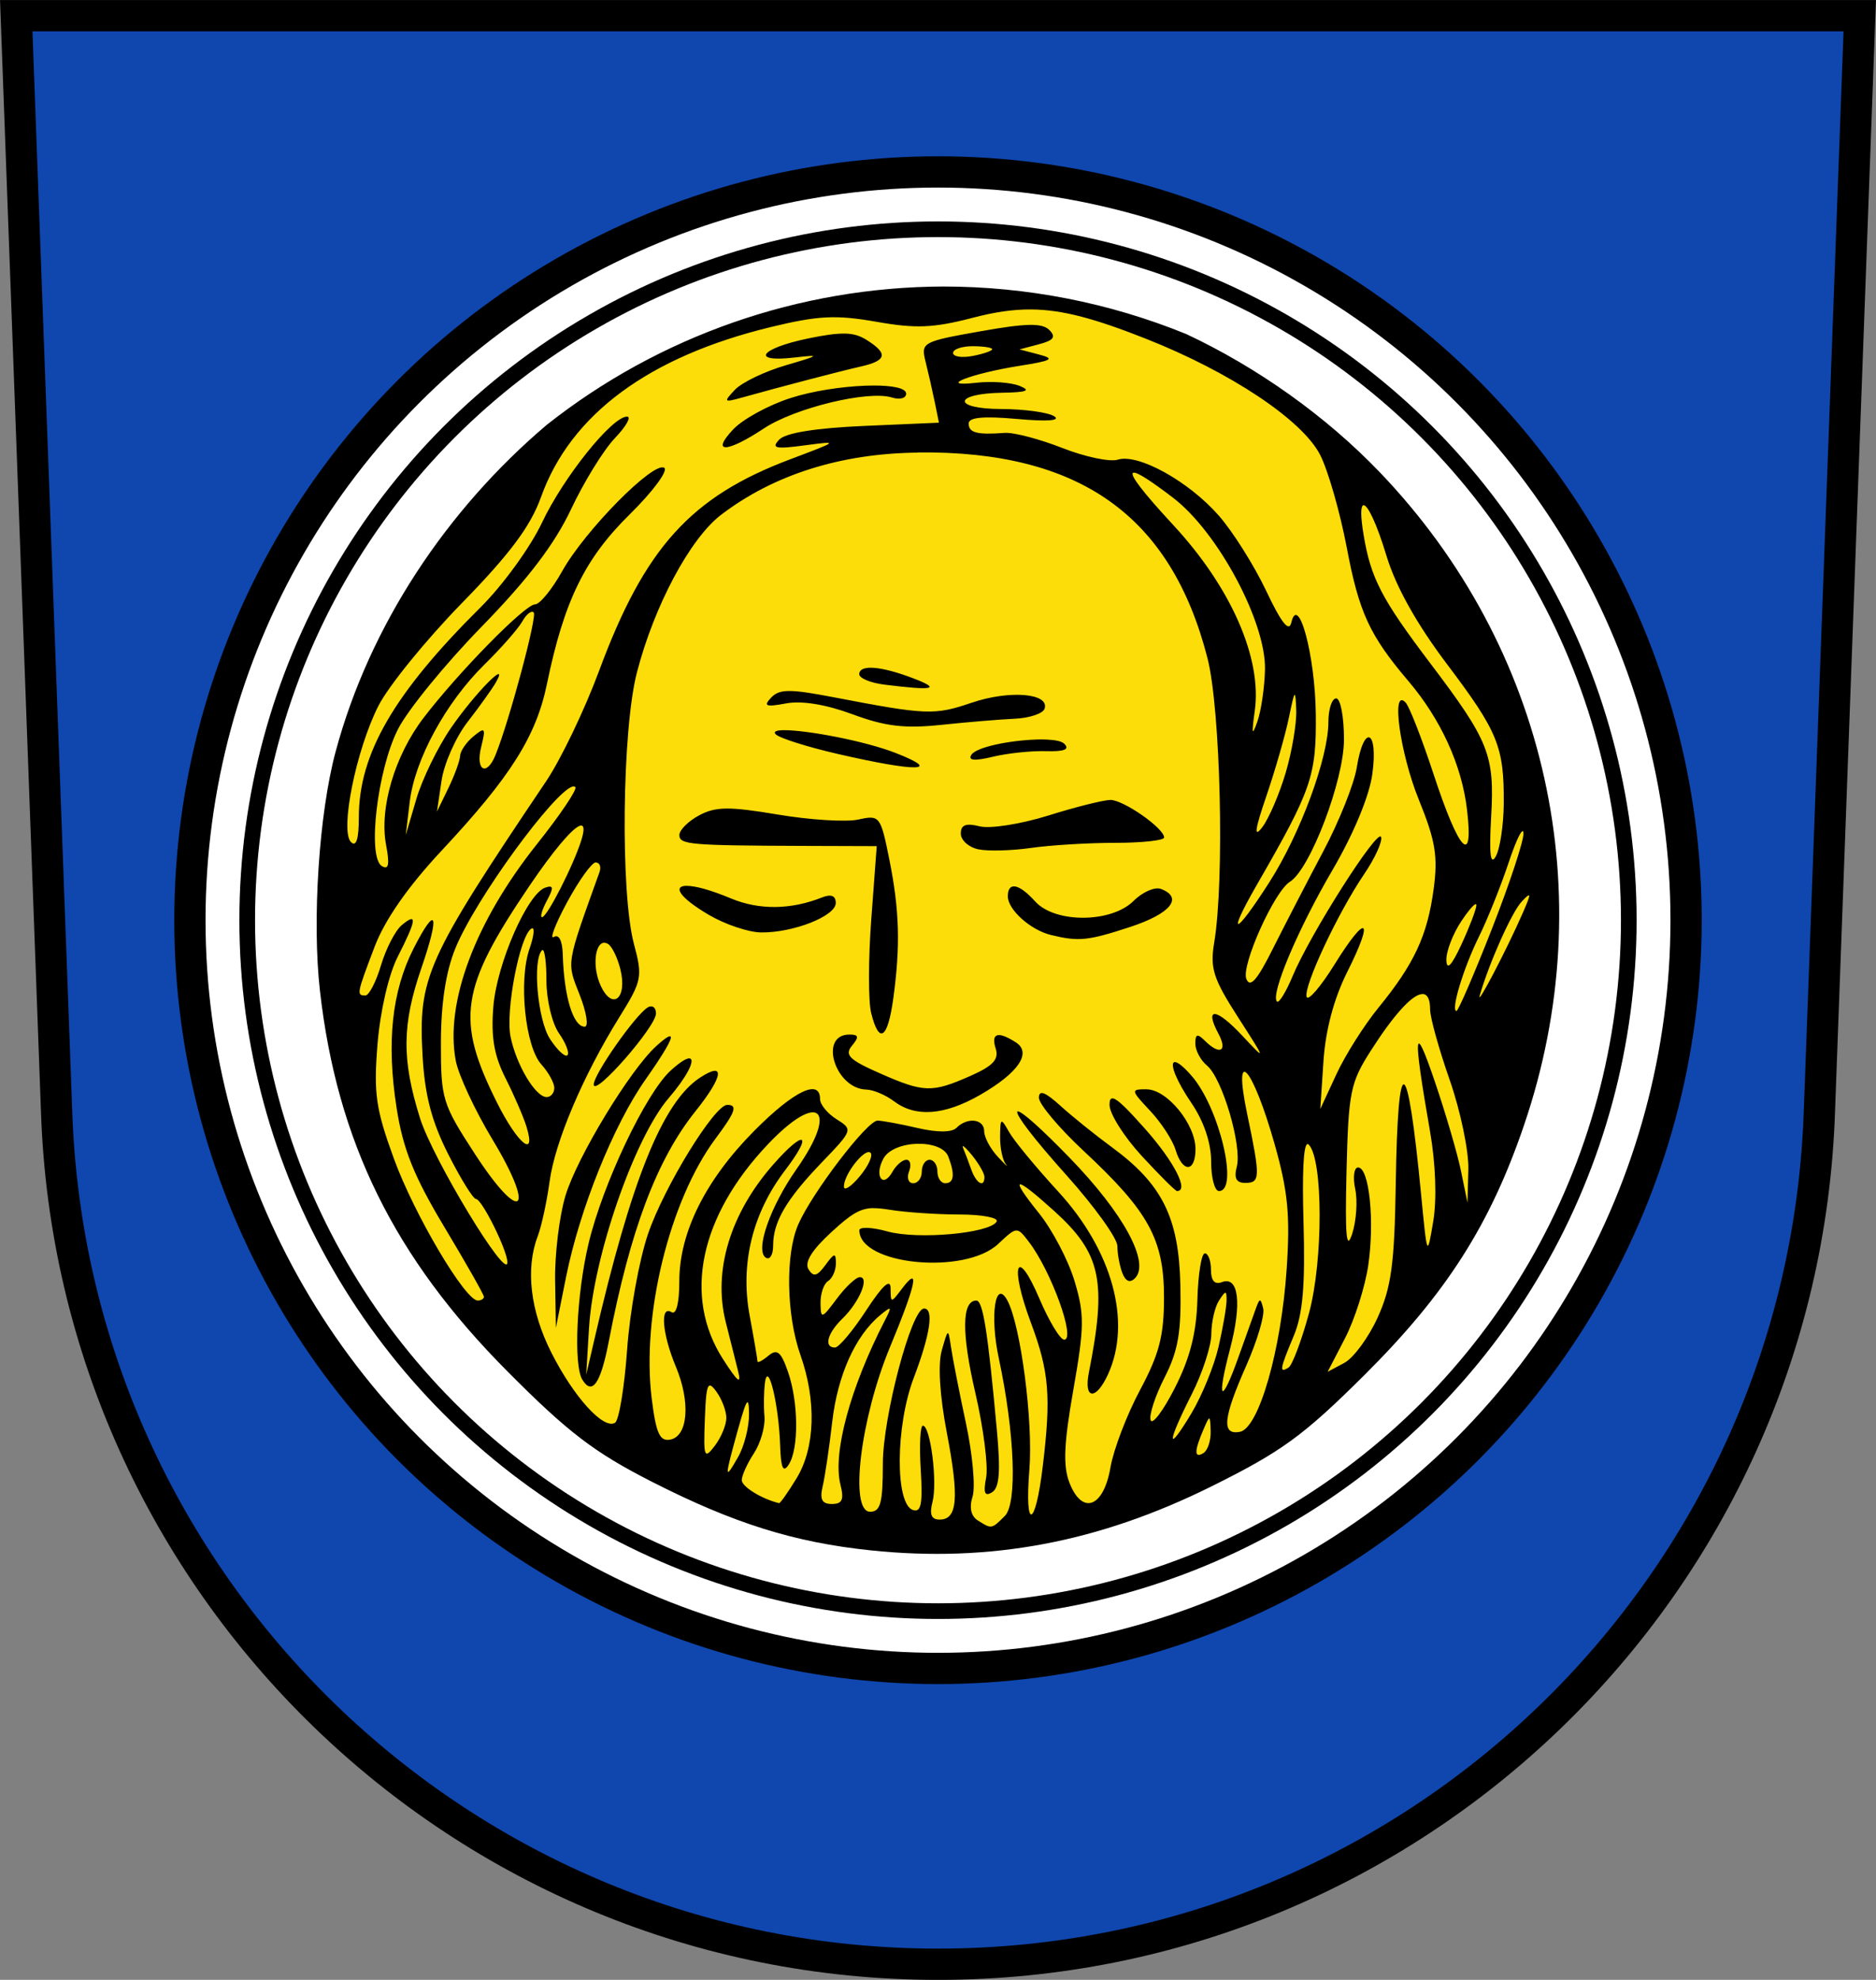 <?xml version="1.0" encoding="UTF-8" standalone="no"?>
<!-- Created with Inkscape (http://www.inkscape.org/) -->

<svg
   xml:space="preserve"
   id="svg11947"
   version="1.1"
   viewBox="0 0 31.75 33.5"
   width="120"
   height="126.615"
   sodipodi:docname="0_Vorlage_Wappen Kopie.svg"
   inkscape:version="1.2.1 (9c6d41e4, 2022-07-14)"
   xmlns:inkscape="http://www.inkscape.org/namespaces/inkscape"
   xmlns:sodipodi="http://sodipodi.sourceforge.net/DTD/sodipodi-0.dtd"
   xmlns="http://www.w3.org/2000/svg"
   xmlns:svg="http://www.w3.org/2000/svg"><rect x="0" y="0" width="31.75" height="33.5" fill="#808080" stroke="none"/><sodipodi:namedview
     id="namedview198"
     pagecolor="#ffffff"
     bordercolor="#000000"
     borderopacity="0.25"
     inkscape:showpageshadow="2"
     inkscape:pageopacity="0.0"
     inkscape:pagecheckerboard="0"
     inkscape:deskcolor="#d1d1d1"
     inkscape:document-units="px"
     showgrid="false"
     inkscape:zoom="5.7303983"
     inkscape:cx="50.694556"
     inkscape:cy="68.668874"
     inkscape:window-width="1390"
     inkscape:window-height="1205"
     inkscape:window-x="2240"
     inkscape:window-y="25"
     inkscape:window-maximized="0"
     inkscape:current-layer="svg11947" /><defs
     id="defs11944"><linearGradient
       id="s_Salbe_Schwarz"
       inkscape:swatch="solid"><stop
         style="stop-color:#000000;stop-opacity:1;"
         offset="0"
         id="stop3747" /></linearGradient><linearGradient
       id="a_Argent_Silber"
       inkscape:swatch="solid"><stop
         style="stop-color:#ffffff;stop-opacity:1;"
         offset="0"
         id="stop3741" /></linearGradient><linearGradient
       id="A_Argent-dark_Silber-dunkel"
       inkscape:swatch="solid"><stop
         style="stop-color:#e7e7e7;stop-opacity:1;"
         offset="0"
         id="stop3735" /></linearGradient><linearGradient
       id="g_Gules_Rot"
       inkscape:swatch="solid"><stop
         style="stop-color:#da121a;stop-opacity:1;"
         offset="0"
         id="stop3729" /></linearGradient><linearGradient
       id="o_Or_Gold"
       inkscape:swatch="solid"><stop
         style="stop-color:#fcdd09;stop-opacity:1;"
         offset="0"
         id="stop3723" /></linearGradient><linearGradient
       id="b_Azure_Blau"
       inkscape:swatch="solid"><stop
         style="stop-color:#0f47af;stop-opacity:1;"
         offset="0"
         id="stop3717" /></linearGradient><linearGradient
       id="B_Bleu-celeste_Hellblau"
       inkscape:swatch="solid"><stop
         style="stop-color:#4d87ca;stop-opacity:1;"
         offset="0"
         id="stop3711" /></linearGradient><linearGradient
       id="B_Bleu-celeste-alt_Hellblau-alt"
       inkscape:swatch="solid"><stop
         style="stop-color:#89c5e3;stop-opacity:1;"
         offset="0"
         id="stop3705" /></linearGradient><linearGradient
       id="v_Vert_Gruen"
       inkscape:swatch="solid"><stop
         style="stop-color:#078930;stop-opacity:1;"
         offset="0"
         id="stop3699" /></linearGradient><linearGradient
       id="c_Carnation_Fleischfarbe"
       inkscape:swatch="solid"><stop
         style="stop-color:#f2a772;stop-opacity:1;"
         offset="0"
         id="stop3693" /></linearGradient><linearGradient
       id="p_Purpure_Purpur"
       inkscape:swatch="solid"><stop
         style="stop-color:#9116a1;stop-opacity:1;"
         offset="0"
         id="stop3687" /></linearGradient><linearGradient
       id="t_Tenne_Braun"
       inkscape:swatch="solid"><stop
         style="stop-color:#9d5333;stop-opacity:1;"
         offset="0"
         id="stop3681" /></linearGradient><linearGradient
       id="C_Cendre_Eisen"
       inkscape:swatch="solid"><stop
         style="stop-color:#999999;stop-opacity:1;"
         offset="0"
         id="stop3675" /></linearGradient><linearGradient
       id="Murray_Maulbeere"
       inkscape:swatch="solid"><stop
         style="stop-color:#630727;stop-opacity:1;"
         offset="0"
         id="stop3669" /></linearGradient><linearGradient
       id="Rose_Rosa"
       inkscape:swatch="solid"><stop
         style="stop-color:#e63d6a;stop-opacity:1;"
         offset="0"
         id="stop2937" /></linearGradient><linearGradient
       id="Orange_Orange"
       inkscape:swatch="solid"><stop
         style="stop-color:#ed5f00;stop-opacity:1;"
         offset="0"
         id="stop2931" /></linearGradient><linearGradient
       id="Buff_Leder"
       inkscape:swatch="solid"><stop
         style="stop-color:#ddc595;stop-opacity:1;"
         offset="0"
         id="stop2925" /></linearGradient><linearGradient
       id="Copper_Kupfer"
       inkscape:swatch="solid"><stop
         style="stop-color:#953d02;stop-opacity:1;"
         offset="0"
         id="stop1435" /></linearGradient></defs><g
     inkscape:groupmode="layer"
     id="layer1"
     inkscape:label="Wappen"
     transform="translate(-3.4964553e-5,-2.3)"><path
       d="M 31.475,2.565 30.792,21.109 c -0.27,8.014 -6.846,14.427 -14.917,14.427 -8.07,0 -14.647,-6.413 -14.917,-14.427 L 0.275,2.565 Z"
       fill="#ffffff"
       id="path13392"
       style="fill:#0f47af;stroke:#000000;stroke-width:0.529;stroke-dasharray:none"
       inkscape:label="Baden-Württemberg" /><circle
       style="opacity:1;fill:#ffffff;stroke:#000000;stroke-width:0.529;stroke-linecap:square;stroke-miterlimit:44;stroke-dasharray:none"
       id="circle2022"
       cx="15.875"
       cy="17.87"
       r="12.661" /><circle
       style="opacity:1;fill:#ffffff;stroke:#000000;stroke-width:0.265;stroke-linecap:square;stroke-miterlimit:44;stroke-dasharray:none"
       id="circle2024"
       cx="15.875"
       cy="17.87"
       r="11.691" /><ellipse
       style="opacity:1;fill:#fcdd09;stroke:none;stroke-width:0.265;stroke-linecap:square;stroke-miterlimit:44"
       id="path1968"
       cx="15.875"
       cy="17.87"
       rx="10.306"
       ry="10.583" /><path
       id="path1124"
       style="fill:#000000;stroke:none;stroke-width:0.265;stroke-linecap:square;stroke-miterlimit:44"
       d="m 15.967,7.148 c 1.409,3.127e-4 2.805,0.273 4.109,0.804 1.196,0.56 2.364,1.385 3.282,2.345 2.837,2.965 3.761,7.145 2.437,11.036 -0.575,1.692 -1.321,2.859 -2.705,4.235 -1.035,1.029 -1.4,1.294 -2.594,1.886 -1.907,0.945 -3.741,1.289 -5.757,1.079 -1.298,-0.135 -2.323,-0.457 -3.706,-1.161 -0.977,-0.498 -1.417,-0.834 -2.448,-1.871 -1.912,-1.922 -2.881,-3.888 -3.17,-6.436 -0.135,-1.186 -0.017,-2.996 0.264,-4.042 0.573,-2.138 1.88,-4.098 3.574,-5.534 1.908,-1.508 4.273,-2.333 6.713,-2.341 z m 1.49,0.388 C 17.136,7.533 16.821,7.583 16.451,7.68 15.797,7.85 15.496,7.862 14.83,7.744 14.15,7.625 13.85,7.639 13.053,7.832 10.985,8.331 9.657,9.312 9.157,10.709 c -0.178,0.496 -0.525,0.962 -1.342,1.798 -0.606,0.621 -1.241,1.402 -1.411,1.737 -0.379,0.748 -0.654,2.114 -0.464,2.304 0.089,0.089 0.133,-0.051 0.133,-0.42 0,-1.073 0.594,-2.097 2.06,-3.552 0.376,-0.372 0.843,-1.016 1.039,-1.431 0.365,-0.772 1.186,-1.796 1.44,-1.796 0.078,0 -0.014,0.164 -0.205,0.364 -0.191,0.2 -0.526,0.743 -0.744,1.207 -0.278,0.589 -0.734,1.187 -1.513,1.985 -0.613,0.628 -1.25,1.408 -1.415,1.734 -0.348,0.685 -0.522,2.161 -0.273,2.315 0.116,0.071 0.135,-0.024 0.072,-0.358 -0.117,-0.621 0.146,-1.511 0.634,-2.149 0.591,-0.773 1.718,-1.921 1.887,-1.921 0.08,0 0.287,-0.253 0.46,-0.562 0.385,-0.689 1.544,-1.862 1.726,-1.749 0.073,0.045 -0.19,0.401 -0.585,0.79 -0.76,0.748 -1.109,1.464 -1.399,2.866 -0.183,0.889 -0.616,1.574 -1.786,2.825 -0.568,0.608 -0.958,1.167 -1.132,1.626 -0.302,0.794 -0.308,0.822 -0.155,0.822 0.061,0 0.181,-0.231 0.265,-0.514 0.085,-0.283 0.243,-0.588 0.352,-0.678 0.266,-0.221 0.249,-0.09 -0.068,0.533 -0.156,0.305 -0.298,0.921 -0.344,1.484 -0.067,0.833 -0.03,1.093 0.278,1.938 0.344,0.943 1.205,2.399 1.419,2.399 0.057,0 0.104,-0.029 0.104,-0.064 0,-0.035 -0.301,-0.566 -0.669,-1.179 -0.518,-0.864 -0.7,-1.318 -0.809,-2.016 -0.173,-1.11 -0.08,-1.976 0.288,-2.699 0.386,-0.757 0.45,-0.594 0.131,0.334 -0.328,0.954 -0.334,1.544 -0.023,2.537 0.217,0.693 1.479,2.775 1.479,2.44 0,-0.202 -0.432,-1.072 -0.532,-1.072 -0.047,0 -0.258,-0.341 -0.469,-0.757 -0.28,-0.554 -0.397,-0.999 -0.434,-1.661 -0.075,-1.335 0.054,-1.623 2.089,-4.647 0.251,-0.372 0.654,-1.213 0.897,-1.868 0.774,-2.09 1.552,-2.95 3.242,-3.585 0.821,-0.309 0.824,-0.311 0.236,-0.233 -0.493,0.066 -0.567,0.049 -0.429,-0.097 0.107,-0.114 0.613,-0.196 1.435,-0.232 l 1.269,-0.055 -0.071,-0.348 c -0.039,-0.191 -0.109,-0.499 -0.155,-0.683 -0.082,-0.327 -0.058,-0.34 0.926,-0.515 0.774,-0.138 1.046,-0.143 1.166,-0.024 0.119,0.119 0.079,0.176 -0.173,0.243 l -0.329,0.087 0.331,0.087 c 0.275,0.072 0.22,0.104 -0.331,0.191 -0.824,0.13 -1.423,0.366 -0.728,0.286 0.255,-0.029 0.582,-0.005 0.728,0.053 0.199,0.08 0.127,0.109 -0.29,0.116 -0.838,0.014 -0.853,0.274 -0.016,0.276 0.386,0.001 0.788,0.056 0.892,0.122 0.119,0.075 -0.117,0.092 -0.629,0.046 -0.567,-0.051 -0.818,-0.028 -0.818,0.077 0,0.157 0.143,0.194 0.607,0.159 0.152,-0.012 0.59,0.103 0.975,0.254 0.384,0.151 0.808,0.241 0.941,0.199 0.344,-0.109 1.199,0.364 1.709,0.945 0.239,0.272 0.6,0.846 0.803,1.274 0.256,0.541 0.386,0.706 0.425,0.539 0.119,-0.506 0.404,0.553 0.415,1.546 0.011,1.046 -0.069,1.279 -0.991,2.878 -0.528,0.916 -0.386,0.892 0.206,-0.034 0.524,-0.82 0.998,-2.105 0.998,-2.708 0,-0.221 0.06,-0.401 0.132,-0.401 0.073,0 0.132,0.313 0.132,0.695 -9.2e-5,0.692 -0.572,2.196 -0.916,2.409 -0.264,0.163 -0.826,1.415 -0.737,1.641 0.063,0.161 0.182,0.026 0.45,-0.51 0.201,-0.4 0.584,-1.141 0.852,-1.646 0.268,-0.505 0.524,-1.145 0.568,-1.423 0.119,-0.744 0.366,-0.638 0.263,0.113 -0.051,0.375 -0.317,1.013 -0.675,1.626 -0.585,0.999 -1.054,2.11 -0.939,2.225 0.033,0.033 0.152,-0.161 0.265,-0.431 0.299,-0.716 1.444,-2.514 1.497,-2.353 0.025,0.076 -0.104,0.359 -0.288,0.63 -0.445,0.655 -1.029,1.903 -0.972,2.075 0.025,0.076 0.24,-0.174 0.476,-0.555 0.541,-0.871 0.674,-0.789 0.212,0.131 -0.225,0.449 -0.368,0.981 -0.403,1.507 l -0.054,0.814 0.273,-0.589 c 0.15,-0.324 0.47,-0.83 0.711,-1.125 0.605,-0.741 0.828,-1.218 0.934,-2.004 0.075,-0.556 0.032,-0.82 -0.249,-1.512 -0.323,-0.795 -0.476,-1.919 -0.224,-1.646 0.064,0.069 0.277,0.616 0.474,1.216 0.43,1.31 0.68,1.573 0.564,0.594 -0.089,-0.754 -0.443,-1.529 -0.994,-2.177 -0.655,-0.771 -0.835,-1.16 -1.042,-2.263 C 22.677,10.961 22.477,10.26 22.343,9.998 22.043,9.408 20.824,8.596 19.39,8.03 18.541,7.695 17.991,7.541 17.457,7.536 Z m -3.158,0.408 c 0.15,0.003 0.257,0.038 0.365,0.106 0.37,0.231 0.346,0.351 -0.089,0.45 -0.35,0.079 -1.329,0.335 -2.018,0.527 -0.307,0.086 -0.316,0.076 -0.119,-0.132 0.117,-0.124 0.504,-0.31 0.86,-0.414 0.578,-0.169 0.595,-0.183 0.152,-0.132 -0.757,0.088 -0.591,-0.152 0.222,-0.321 0.283,-0.059 0.477,-0.087 0.627,-0.083 z m 2.162,0.214 c -0.182,0 -0.331,0.051 -0.331,0.114 0,0.063 0.149,0.086 0.331,0.051 0.182,-0.035 0.331,-0.086 0.331,-0.114 0,-0.028 -0.149,-0.051 -0.331,-0.051 z m -1.679,0.665 c 0.323,-6.08e-4 0.554,0.044 0.554,0.138 0,0.078 -0.108,0.107 -0.24,0.065 -0.398,-0.126 -1.639,0.174 -2.169,0.524 -0.628,0.416 -0.903,0.424 -0.519,0.016 0.162,-0.172 0.596,-0.41 0.965,-0.529 0.379,-0.123 0.87,-0.195 1.266,-0.211 0.05,-0.002 0.098,-0.003 0.144,-0.003 z m 0.752,1.135 c -1.303,0.014 -2.439,0.373 -3.329,1.052 -0.525,0.4 -1.133,1.538 -1.426,2.67 -0.251,0.968 -0.281,3.729 -0.05,4.592 0.149,0.558 0.136,0.623 -0.243,1.233 -0.618,0.994 -1.093,2.112 -1.185,2.79 -0.046,0.338 -0.136,0.754 -0.201,0.924 -0.209,0.55 -0.125,1.265 0.233,1.971 0.38,0.751 0.882,1.303 1.076,1.184 0.067,-0.041 0.159,-0.599 0.205,-1.24 0.045,-0.64 0.205,-1.521 0.354,-1.957 0.272,-0.796 1.124,-2.182 1.34,-2.182 0.181,0 0.141,0.117 -0.198,0.571 -0.777,1.043 -1.256,2.993 -1.08,4.399 0.073,0.588 0.136,0.727 0.313,0.694 0.302,-0.057 0.347,-0.633 0.096,-1.233 -0.233,-0.558 -0.272,-1.046 -0.074,-0.924 0.081,0.05 0.132,-0.154 0.132,-0.523 0,-0.827 0.446,-1.719 1.277,-2.554 0.665,-0.668 1.105,-0.879 1.105,-0.528 0,0.092 0.127,0.246 0.281,0.342 0.277,0.173 0.274,0.183 -0.249,0.727 -0.604,0.628 -0.826,1.007 -0.826,1.41 0,0.155 -0.055,0.247 -0.123,0.205 -0.188,-0.116 0.069,-0.858 0.519,-1.499 0.722,-1.028 0.377,-1.328 -0.484,-0.421 -1.155,1.217 -1.44,2.577 -0.762,3.634 0.252,0.393 0.318,0.444 0.255,0.198 -0.046,-0.182 -0.141,-0.555 -0.209,-0.83 -0.215,-0.862 0.077,-1.829 0.805,-2.658 0.535,-0.609 0.683,-0.535 0.2,0.099 -0.55,0.722 -0.76,1.578 -0.6,2.448 0.074,0.399 0.134,0.751 0.134,0.783 0,0.032 0.083,-0.011 0.184,-0.095 0.148,-0.123 0.213,-0.07 0.331,0.268 0.18,0.516 0.187,1.305 0.014,1.573 -0.095,0.148 -0.133,0.063 -0.146,-0.331 -0.023,-0.685 -0.204,-1.436 -0.256,-1.059 -0.02,0.146 -0.024,0.404 -0.009,0.575 0.015,0.171 -0.065,0.451 -0.178,0.624 -0.113,0.172 -0.206,0.377 -0.206,0.455 0,0.11 0.339,0.319 0.631,0.389 0.019,0.005 0.153,-0.185 0.297,-0.422 0.314,-0.515 0.339,-1.308 0.065,-2.084 -0.24,-0.681 -0.257,-1.706 -0.037,-2.21 0.237,-0.541 1.169,-1.76 1.343,-1.757 0.082,0.002 0.388,0.058 0.679,0.126 0.331,0.077 0.576,0.076 0.655,-0.003 0.187,-0.187 0.47,-0.152 0.47,0.058 0,0.101 0.104,0.296 0.232,0.433 0.127,0.137 0.187,0.191 0.132,0.121 -0.055,-0.071 -0.097,-0.28 -0.095,-0.466 0.004,-0.319 0.012,-0.323 0.154,-0.073 0.082,0.146 0.455,0.597 0.828,1.003 0.919,1 1.249,2.207 0.845,3.093 -0.204,0.448 -0.415,0.431 -0.325,-0.027 0.308,-1.551 0.207,-2.019 -0.588,-2.737 -0.678,-0.612 -0.768,-0.599 -0.256,0.039 0.226,0.281 0.497,0.797 0.602,1.148 0.169,0.563 0.167,0.776 -0.02,1.838 -0.161,0.916 -0.177,1.29 -0.066,1.575 0.216,0.555 0.578,0.419 0.694,-0.26 0.051,-0.3 0.276,-0.889 0.5,-1.308 0.327,-0.612 0.406,-0.921 0.406,-1.57 -7.99e-4,-0.98 -0.258,-1.45 -1.356,-2.473 -0.419,-0.39 -0.761,-0.797 -0.761,-0.904 0,-0.138 0.106,-0.098 0.364,0.136 0.2,0.182 0.59,0.495 0.865,0.697 0.858,0.628 1.139,1.191 1.165,2.335 0.018,0.795 -0.036,1.112 -0.267,1.565 -0.159,0.312 -0.266,0.638 -0.236,0.723 0.029,0.086 0.214,-0.161 0.411,-0.548 0.255,-0.502 0.364,-0.928 0.38,-1.489 0.012,-0.432 0.069,-0.786 0.126,-0.786 0.057,0 0.104,0.125 0.104,0.279 0,0.185 0.063,0.255 0.185,0.208 0.284,-0.109 0.341,0.359 0.138,1.129 -0.233,0.884 -0.153,0.967 0.14,0.146 0.125,-0.35 0.26,-0.726 0.299,-0.835 0.063,-0.174 0.078,-0.173 0.122,0.006 0.028,0.113 -0.101,0.546 -0.285,0.963 -0.396,0.894 -0.424,1.184 -0.109,1.124 0.32,-0.062 0.699,-1.382 0.791,-2.755 0.061,-0.908 0.022,-1.314 -0.203,-2.11 -0.376,-1.326 -0.714,-1.698 -0.465,-0.512 0.225,1.076 0.223,1.165 -0.034,1.165 -0.151,0 -0.193,-0.08 -0.142,-0.274 0.092,-0.351 -0.246,-1.497 -0.504,-1.711 -0.109,-0.09 -0.198,-0.258 -0.198,-0.373 0,-0.162 0.035,-0.173 0.159,-0.05 0.254,0.254 0.393,0.184 0.232,-0.117 -0.244,-0.456 -0.04,-0.44 0.402,0.032 0.409,0.437 0.408,0.433 -0.072,-0.313 -0.417,-0.648 -0.474,-0.827 -0.402,-1.257 0.177,-1.055 0.109,-3.947 -0.113,-4.815 -0.618,-2.414 -2.165,-3.512 -4.904,-3.482 z m 3.671,0.341 c -0.012,-0.002 -0.021,-0.002 -0.027,9.03e-4 -0.064,0.029 0.163,0.327 0.68,0.885 0.979,1.057 1.503,2.255 1.378,3.144 -0.056,0.397 -0.046,0.438 0.044,0.181 0.064,-0.182 0.122,-0.578 0.129,-0.88 0.019,-0.804 -0.796,-2.327 -1.556,-2.908 -0.351,-0.268 -0.567,-0.408 -0.648,-0.424 z m 3.873,0.549 c -0.004,3.83e-4 -0.009,0.002 -0.013,0.005 -0.037,0.031 -0.038,0.191 0.013,0.497 0.122,0.734 0.303,1.082 1.124,2.167 1.001,1.322 1.094,1.557 1.035,2.599 -0.036,0.636 -0.013,0.836 0.078,0.675 0.071,-0.126 0.132,-0.528 0.135,-0.891 0.007,-0.964 -0.095,-1.216 -0.961,-2.363 -0.511,-0.677 -0.865,-1.31 -1.021,-1.824 -0.17,-0.562 -0.322,-0.87 -0.39,-0.864 z M 9.016,12.653 c -0.006,-0.002 -0.013,-0.002 -0.02,8.9e-5 -0.044,0.009 -0.106,0.071 -0.157,0.163 -0.069,0.122 -0.356,0.449 -0.639,0.727 -0.654,0.642 -1.181,1.609 -1.266,2.327 l -0.067,0.56 0.18,-0.612 c 0.099,-0.336 0.362,-0.876 0.584,-1.199 0.406,-0.59 1.005,-1.197 0.76,-0.77 -0.063,0.109 -0.277,0.409 -0.477,0.666 -0.2,0.257 -0.398,0.704 -0.441,0.993 l -0.078,0.525 0.193,-0.397 c 0.106,-0.218 0.195,-0.464 0.199,-0.546 0.003,-0.082 0.105,-0.231 0.226,-0.331 0.199,-0.164 0.212,-0.146 0.13,0.182 -0.099,0.399 0.094,0.504 0.244,0.132 0.235,-0.582 0.708,-2.348 0.646,-2.41 -0.005,-0.005 -0.01,-0.008 -0.017,-0.009 z m 5.672,0.947 c 0.031,-0.003 0.068,-0.002 0.108,8.15e-4 0.162,0.013 0.394,0.074 0.672,0.181 0.463,0.178 0.332,0.206 -0.496,0.103 -0.237,-0.029 -0.43,-0.109 -0.43,-0.177 0,-0.063 0.052,-0.099 0.147,-0.107 z m -1.332,0.392 c 0.155,-7.63e-4 0.385,0.035 0.755,0.106 1.573,0.302 1.702,0.307 2.335,0.092 0.64,-0.217 1.32,-0.161 1.233,0.102 -0.027,0.081 -0.253,0.157 -0.502,0.169 -0.249,0.011 -0.81,0.058 -1.247,0.104 -0.619,0.065 -0.95,0.026 -1.501,-0.179 -0.447,-0.166 -0.86,-0.234 -1.125,-0.184 -0.345,0.064 -0.389,0.047 -0.252,-0.099 0.069,-0.073 0.148,-0.11 0.303,-0.111 z m 8.558,0.067 c -0.002,-0.001 -0.004,-7.48e-4 -0.006,0.001 -0.017,0.017 -0.044,0.14 -0.094,0.382 -0.06,0.291 -0.231,0.887 -0.38,1.323 -0.198,0.579 -0.217,0.723 -0.071,0.532 0.11,-0.144 0.288,-0.557 0.395,-0.917 0.107,-0.36 0.188,-0.838 0.18,-1.061 -0.006,-0.162 -0.011,-0.252 -0.024,-0.26 z m -8.642,0.596 c 0.382,-0.002 1.365,0.182 1.885,0.385 0.812,0.317 0.364,0.326 -0.97,0.019 -0.522,-0.12 -0.999,-0.271 -1.059,-0.335 -0.045,-0.048 0.016,-0.069 0.143,-0.069 z m 4.265,0.158 c 0.062,-0.002 0.122,-0.002 0.176,6.25e-4 0.146,0.006 0.257,0.028 0.299,0.071 0.096,0.096 0.002,0.134 -0.31,0.125 -0.247,-0.007 -0.651,0.035 -0.899,0.095 -0.309,0.074 -0.423,0.064 -0.364,-0.032 0.083,-0.134 0.662,-0.246 1.097,-0.259 z m -7.82,0.794 c -0.008,-0.001 -0.017,-4.52e-4 -0.027,0.002 -0.308,0.081 -1.641,1.896 -1.984,2.739 -0.161,0.395 -0.243,0.932 -0.244,1.594 -9.2e-4,0.957 0.023,1.035 0.581,1.892 0.78,1.198 1.035,0.979 0.293,-0.251 -0.297,-0.492 -0.577,-1.094 -0.623,-1.337 -0.184,-0.982 0.328,-2.348 1.372,-3.66 0.395,-0.496 0.689,-0.932 0.652,-0.968 -0.005,-0.005 -0.012,-0.009 -0.02,-0.01 z m 9.074,0.228 c 0.222,-0.002 0.911,0.479 0.911,0.636 4.5e-5,0.049 -0.372,0.09 -0.827,0.09 -0.455,9.2e-5 -1.095,0.039 -1.423,0.086 -0.328,0.047 -0.73,0.058 -0.893,0.024 -0.164,-0.034 -0.298,-0.154 -0.298,-0.266 0,-0.149 0.085,-0.182 0.32,-0.123 0.176,0.044 0.696,-0.038 1.158,-0.182 0.461,-0.145 0.934,-0.263 1.052,-0.264 z m -6.498,0.146 c 0.195,-0.002 0.457,0.032 0.868,0.101 0.546,0.092 1.16,0.13 1.365,0.085 0.363,-0.08 0.377,-0.062 0.525,0.674 0.172,0.856 0.189,1.46 0.068,2.348 -0.095,0.692 -0.24,0.79 -0.375,0.253 -0.05,-0.199 -0.049,-0.915 0.002,-1.593 l 0.092,-1.232 -1.24,-0.004 c -1.93,-0.007 -2.1,-0.022 -2.1,-0.185 0,-0.084 0.151,-0.234 0.336,-0.333 0.139,-0.074 0.266,-0.112 0.46,-0.114 z M 9.831,16.268 c -0.008,8.69e-4 -0.017,0.004 -0.027,0.008 -0.133,0.057 -0.44,0.418 -0.844,1.014 -1.174,1.733 -1.253,2.262 -0.546,3.672 0.35,0.698 0.667,0.952 0.495,0.397 -0.051,-0.164 -0.21,-0.532 -0.354,-0.817 -0.195,-0.386 -0.247,-0.698 -0.205,-1.214 0.06,-0.726 0.578,-1.91 0.88,-2.01 0.139,-0.046 0.145,-6.77e-4 0.026,0.221 -0.082,0.154 -0.119,0.28 -0.082,0.28 0.085,0 0.535,-0.883 0.665,-1.304 0.054,-0.173 0.047,-0.252 -0.009,-0.246 z m 15.94,0.095 c -0.003,-2.6e-4 -0.005,7.64e-4 -0.009,0.003 -0.04,0.026 -0.128,0.226 -0.228,0.526 -0.133,0.4 -0.36,0.966 -0.504,1.257 -0.263,0.532 -0.482,1.257 -0.38,1.257 0.03,0 0.299,-0.623 0.598,-1.385 0.299,-0.762 0.54,-1.491 0.536,-1.621 -7.3e-4,-0.024 -0.005,-0.036 -0.013,-0.037 z m -15.688,0.529 c -0.066,0 -0.284,0.303 -0.485,0.674 -0.2,0.371 -0.301,0.635 -0.224,0.588 0.084,-0.052 0.143,0.061 0.15,0.286 0.02,0.718 0.175,1.232 0.372,1.232 0.069,0 0.031,-0.242 -0.085,-0.537 -0.223,-0.567 -0.236,-0.487 0.334,-2.076 0.033,-0.091 0.005,-0.165 -0.061,-0.165 z m 1.539,0.397 c 0.139,-0.001 0.395,0.065 0.747,0.212 0.478,0.2 1.014,0.194 1.544,-0.016 0.154,-0.061 0.232,-0.029 0.232,0.094 0,0.222 -0.723,0.506 -1.267,0.498 -0.213,-0.003 -0.61,-0.137 -0.883,-0.298 -0.512,-0.302 -0.606,-0.489 -0.374,-0.491 z m 5.534,0.009 c 0.009,-2.95e-4 0.019,5.2e-4 0.029,0.002 0.081,0.015 0.197,0.1 0.336,0.254 0.336,0.371 1.289,0.365 1.664,-0.01 0.151,-0.151 0.36,-0.242 0.463,-0.203 0.384,0.147 0.166,0.418 -0.519,0.643 -0.717,0.235 -0.873,0.251 -1.344,0.136 -0.345,-0.084 -0.728,-0.428 -0.728,-0.653 0,-0.111 0.036,-0.167 0.099,-0.169 z m 8.715,0.152 c -0.016,0.002 -0.055,0.039 -0.116,0.104 -0.166,0.175 -0.546,1.022 -0.711,1.588 -0.065,0.224 0.46,-0.781 0.726,-1.39 0.075,-0.172 0.113,-0.265 0.111,-0.293 -5.2e-4,-0.007 -0.004,-0.01 -0.009,-0.009 z m -0.901,0.15 c -0.037,0.013 -0.128,0.121 -0.237,0.285 -0.145,0.218 -0.259,0.516 -0.254,0.662 0.006,0.179 0.088,0.093 0.254,-0.265 0.135,-0.291 0.249,-0.589 0.254,-0.662 0.001,-0.018 -0.005,-0.024 -0.017,-0.02 z M 9.012,18.007 c -0.005,-9.2e-4 -0.012,9.04e-4 -0.02,0.006 -0.195,0.12 -0.439,1.389 -0.352,1.825 0.096,0.478 0.422,1.025 0.612,1.025 0.071,0 0.129,-0.07 0.129,-0.155 0,-0.085 -0.098,-0.263 -0.218,-0.396 -0.275,-0.303 -0.389,-1.419 -0.201,-1.96 0.069,-0.197 0.088,-0.339 0.049,-0.346 z m 1.209,0.245 c -0.152,0.01 -0.199,0.408 -0.057,0.721 0.199,0.436 0.459,0.222 0.335,-0.275 -0.048,-0.193 -0.141,-0.384 -0.207,-0.425 -0.026,-0.016 -0.049,-0.022 -0.071,-0.021 z m -1.039,0.122 c -0.002,4.68e-4 -0.005,0.002 -0.008,0.004 -0.166,0.166 -0.075,1.182 0.135,1.503 0.124,0.189 0.256,0.312 0.294,0.274 0.038,-0.038 -0.026,-0.205 -0.143,-0.372 -0.117,-0.167 -0.212,-0.566 -0.212,-0.891 0,-0.303 -0.029,-0.525 -0.067,-0.518 z m 14.9,0.746 c -0.011,-7.46e-4 -0.023,2.09e-4 -0.036,0.003 -0.169,0.034 -0.466,0.361 -0.842,0.949 -0.351,0.548 -0.382,0.702 -0.415,2.048 -0.026,1.093 -0.003,1.357 0.095,1.059 0.071,-0.218 0.095,-0.561 0.052,-0.761 -0.042,-0.2 -0.02,-0.364 0.049,-0.364 0.188,0 0.282,0.902 0.172,1.654 -0.053,0.364 -0.23,0.919 -0.392,1.233 l -0.296,0.571 0.284,-0.152 c 0.156,-0.084 0.41,-0.43 0.564,-0.769 0.23,-0.508 0.284,-0.907 0.305,-2.247 0.036,-2.321 0.196,-2.257 0.43,0.174 0.102,1.058 0.102,1.058 0.205,0.445 0.062,-0.371 0.041,-0.972 -0.055,-1.522 -0.294,-1.687 -0.275,-1.889 0.081,-0.842 0.186,0.546 0.386,1.231 0.445,1.522 l 0.108,0.529 0.015,-0.565 c 0.008,-0.311 -0.134,-0.991 -0.316,-1.512 -0.182,-0.521 -0.331,-1.056 -0.331,-1.189 0,-0.173 -0.043,-0.259 -0.122,-0.265 z m -13.066,0.208 c 0.051,-0.002 0.086,0.043 0.086,0.121 0,0.223 -1.045,1.417 -1.053,1.203 -0.006,-0.165 0.698,-1.172 0.912,-1.305 0.019,-0.012 0.038,-0.018 0.055,-0.019 z m 3.359,0.477 c 0.159,0 0.168,0.039 0.044,0.189 -0.129,0.155 -0.047,0.238 0.464,0.463 0.751,0.332 0.886,0.337 1.536,0.05 0.388,-0.171 0.49,-0.281 0.433,-0.463 -0.084,-0.264 0.036,-0.302 0.339,-0.108 0.278,0.177 0.045,0.519 -0.608,0.893 -0.601,0.344 -1.089,0.379 -1.451,0.106 -0.141,-0.107 -0.352,-0.196 -0.468,-0.199 -0.53,-0.011 -0.815,-0.931 -0.288,-0.931 z m -3.035,0.029 c 0.004,4.52e-4 0.007,0.002 0.01,0.005 0.03,0.037 -0.113,0.283 -0.425,0.727 -0.542,0.77 -1.114,2.192 -1.345,3.342 l -0.172,0.86 -0.013,-0.806 c -0.007,-0.443 0.072,-1.087 0.175,-1.43 0.197,-0.654 1.094,-2.131 1.538,-2.533 0.125,-0.114 0.203,-0.168 0.232,-0.165 z m 0.329,0.375 c 0.007,4e-4 0.013,0.002 0.018,0.005 0.067,0.04 -0.06,0.305 -0.373,0.67 -0.578,0.675 -1.272,2.679 -1.345,3.884 l -0.048,0.794 0.138,-0.595 c 0.624,-2.702 1.155,-4.017 1.787,-4.432 0.434,-0.285 0.4,-0.026 -0.076,0.568 -0.655,0.819 -1.106,2.016 -1.467,3.896 -0.137,0.711 -0.28,0.918 -0.447,0.646 -0.152,-0.246 -0.098,-1.45 0.104,-2.299 0.239,-1.01 0.973,-2.555 1.393,-2.934 0.16,-0.145 0.265,-0.207 0.316,-0.204 z m 8.218,0.062 c 0.047,0.002 0.14,0.072 0.278,0.23 0.47,0.534 0.808,1.952 0.465,1.952 -0.073,0 -0.132,-0.224 -0.132,-0.499 0,-0.314 -0.123,-0.679 -0.331,-0.986 -0.264,-0.388 -0.363,-0.661 -0.298,-0.694 0.005,-0.002 0.011,-0.004 0.017,-0.003 z m -0.482,0.461 c 0.346,0 0.828,0.589 0.828,1.01 0,0.397 -0.218,0.407 -0.337,0.015 -0.049,-0.164 -0.243,-0.462 -0.431,-0.662 -0.329,-0.351 -0.331,-0.364 -0.061,-0.364 z m -0.579,0.153 c 0.005,-1.67e-4 0.01,4.17e-4 0.016,0.002 0.078,0.018 0.237,0.175 0.532,0.507 0.497,0.559 0.754,1.059 0.546,1.059 -0.027,0 -0.295,-0.267 -0.596,-0.593 -0.3,-0.326 -0.546,-0.715 -0.546,-0.865 0,-0.071 0.013,-0.109 0.048,-0.11 z m -1.593,0.221 c 0.073,0.012 0.365,0.264 0.871,0.785 0.913,0.941 1.366,1.776 1.104,2.038 -0.084,0.084 -0.158,0.053 -0.213,-0.089 -0.046,-0.12 -0.084,-0.325 -0.084,-0.456 0,-0.131 -0.387,-0.669 -0.86,-1.197 -0.571,-0.637 -0.847,-1.009 -0.835,-1.073 0.002,-0.008 0.007,-0.011 0.018,-0.01 z m -1.713,0.547 c -0.239,0.008 -0.485,0.094 -0.57,0.253 -0.159,0.296 -0.007,0.51 0.155,0.22 0.062,-0.111 0.168,-0.202 0.235,-0.202 0.067,0 0.087,0.089 0.045,0.198 -0.042,0.109 -0.01,0.199 0.07,0.199 0.081,0 0.146,-0.089 0.146,-0.199 0,-0.109 0.06,-0.198 0.132,-0.198 0.073,0 0.132,0.089 0.132,0.198 0,0.109 0.06,0.199 0.132,0.199 0.151,0 0.168,-0.15 0.052,-0.452 -0.059,-0.153 -0.292,-0.223 -0.531,-0.215 z m 6.614,0.005 c -0.005,-9.36e-4 -0.009,2.27e-4 -0.014,0.004 -0.061,0.046 -0.082,0.502 -0.059,1.312 0.031,1.076 -0.011,1.559 -0.165,1.929 -0.239,0.571 -0.249,0.636 -0.089,0.537 0.064,-0.04 0.22,-0.454 0.347,-0.92 0.242,-0.893 0.239,-2.608 -0.005,-2.853 -0.005,-0.005 -0.01,-0.008 -0.015,-0.009 z m -5.839,0.036 c -0.004,0.003 -0.003,0.013 0.005,0.031 0.031,0.073 0.093,0.237 0.138,0.364 0.085,0.238 0.223,0.315 0.223,0.125 0,-0.059 -0.094,-0.223 -0.208,-0.364 -0.086,-0.106 -0.146,-0.164 -0.158,-0.156 z m -1.581,0.101 c -0.008,-0.002 -0.017,-0.002 -0.026,5.37e-4 -0.132,0.028 -0.41,0.404 -0.405,0.584 0.002,0.077 0.123,-0.002 0.268,-0.176 0.145,-0.174 0.227,-0.353 0.183,-0.397 -0.006,-0.006 -0.013,-0.01 -0.021,-0.011 z m 0.071,0.946 c -0.233,0.003 -0.385,0.105 -0.711,0.404 -0.333,0.305 -0.463,0.514 -0.391,0.631 0.084,0.136 0.146,0.121 0.286,-0.07 0.154,-0.21 0.178,-0.214 0.178,-0.028 0,0.119 -0.06,0.253 -0.132,0.298 -0.073,0.045 -0.13,0.212 -0.128,0.372 0.004,0.275 0.018,0.271 0.276,-0.074 0.149,-0.2 0.324,-0.364 0.389,-0.364 0.169,0 -0.008,0.423 -0.293,0.7 -0.259,0.251 -0.32,0.491 -0.127,0.491 0.064,0 0.302,-0.283 0.528,-0.629 0.281,-0.43 0.412,-0.547 0.413,-0.372 0.002,0.254 0.004,0.254 0.196,0 0.305,-0.403 0.237,-0.076 -0.209,1 -0.499,1.205 -0.688,2.779 -0.334,2.779 0.177,0 0.216,-0.149 0.216,-0.813 0,-0.792 0.483,-2.619 0.695,-2.625 0.173,-0.005 0.108,0.437 -0.172,1.172 -0.31,0.815 -0.318,2.137 -0.014,2.237 0.139,0.046 0.168,-0.105 0.132,-0.684 -0.025,-0.409 -0.009,-0.743 0.036,-0.743 0.129,2.78e-4 0.25,0.959 0.163,1.291 -0.055,0.211 -0.02,0.298 0.121,0.298 0.303,0 0.333,-0.366 0.121,-1.473 -0.12,-0.628 -0.152,-1.154 -0.085,-1.39 0.108,-0.379 0.108,-0.379 0.157,-0.049 0.027,0.182 0.14,0.759 0.252,1.282 0.112,0.523 0.163,1.081 0.112,1.241 -0.059,0.185 -0.027,0.33 0.088,0.403 0.235,0.149 0.233,0.149 0.458,-0.075 0.214,-0.214 0.168,-1.407 -0.103,-2.674 -0.154,-0.719 -0.058,-1.353 0.147,-0.971 0.225,0.42 0.437,2.046 0.372,2.855 -0.084,1.043 0.098,1.01 0.225,-0.041 0.144,-1.189 0.11,-1.609 -0.197,-2.432 -0.368,-0.983 -0.25,-1.33 0.141,-0.415 0.163,0.382 0.352,0.695 0.42,0.695 0.2,0 -0.218,-1.157 -0.597,-1.654 -0.201,-0.263 -0.204,-0.263 -0.519,0.033 -0.566,0.532 -2.351,0.357 -2.351,-0.23 0,-0.062 0.215,-0.053 0.478,0.02 0.512,0.141 1.723,0.033 1.845,-0.166 0.041,-0.066 -0.242,-0.121 -0.628,-0.121 -0.386,-7.97e-4 -0.919,-0.037 -1.185,-0.081 -0.105,-0.017 -0.192,-0.027 -0.269,-0.026 z m 5.953,1.433 c -0.018,0 -0.05,0.044 -0.107,0.132 -0.071,0.109 -0.129,0.364 -0.13,0.567 -0.001,0.203 -0.151,0.662 -0.333,1.021 -0.423,0.834 -0.425,1.022 -0.004,0.32 0.178,-0.297 0.385,-0.803 0.459,-1.125 0.074,-0.321 0.135,-0.674 0.136,-0.783 5.2e-4,-0.088 -0.003,-0.132 -0.02,-0.132 z m -4.214,0.132 c 0.112,0 0.194,0.518 0.348,2.199 0.064,0.695 0.042,0.969 -0.082,1.045 -0.125,0.077 -0.15,0.013 -0.1,-0.25 0.037,-0.195 -0.045,-0.837 -0.182,-1.428 -0.236,-1.015 -0.231,-1.566 0.016,-1.566 z m -1.467,0.14 c -0.011,-0.012 -0.062,0.026 -0.16,0.107 -0.42,0.346 -0.721,1.017 -0.812,1.805 -0.05,0.437 -0.123,0.928 -0.162,1.092 -0.052,0.221 -0.012,0.298 0.156,0.298 0.176,0 0.209,-0.074 0.145,-0.327 -0.134,-0.535 0.165,-1.64 0.754,-2.783 0.061,-0.118 0.089,-0.179 0.078,-0.191 z m -3.042,1.298 c -0.004,1.63e-4 -0.007,0.001 -0.011,0.003 -0.045,0.023 -0.061,0.191 -0.075,0.57 -0.024,0.645 -0.01,0.681 0.169,0.446 0.107,-0.141 0.195,-0.353 0.195,-0.471 0,-0.118 -0.076,-0.318 -0.169,-0.446 -0.048,-0.066 -0.083,-0.103 -0.109,-0.102 z m 0.64,0.284 c -0.025,-0.016 -0.073,0.129 -0.166,0.462 -0.23,0.83 -0.23,0.871 0.003,0.463 0.104,-0.182 0.187,-0.509 0.185,-0.728 -0.001,-0.12 -0.007,-0.188 -0.022,-0.198 z m 7.811,0.274 c -0.016,-0.003 -0.044,0.06 -0.099,0.188 -0.157,0.364 -0.157,0.494 0,0.397 0.073,-0.045 0.128,-0.212 0.123,-0.372 -0.004,-0.14 -0.008,-0.21 -0.024,-0.213 z"
       sodipodi:nodetypes="ccsssssssssccscscsssssssssssssssssscssssssssssssssssssssscsssccccsscccsccscccscccscccsssscsssccscscscsssccccssssscscsssccssccssssssssscssssssssssscssssssssssssssssssssssssssssssscsscssscscssscssscssssssscssssssssssscssssssssssscsssssccssccssccssscssccsssscsscccsssccccssscsssssssccsccsssscssscsscscssscsssscssscssssssssccsccssscssscsscccssssssssssscsssscssssssssscsssssssscssssssssssssssssscscsscsssssssscssscssssssssssssssscccsssssscccssscssscsssscssscsssssccsssssscccsssssssscsssssssscsscsssssssssssssssssssssssssscssssssscssssscsscscssssscsssssssssssssscssssssssssssssssssssscscsscssscssssscssssssssssssssssssssssssss" /></g></svg>
